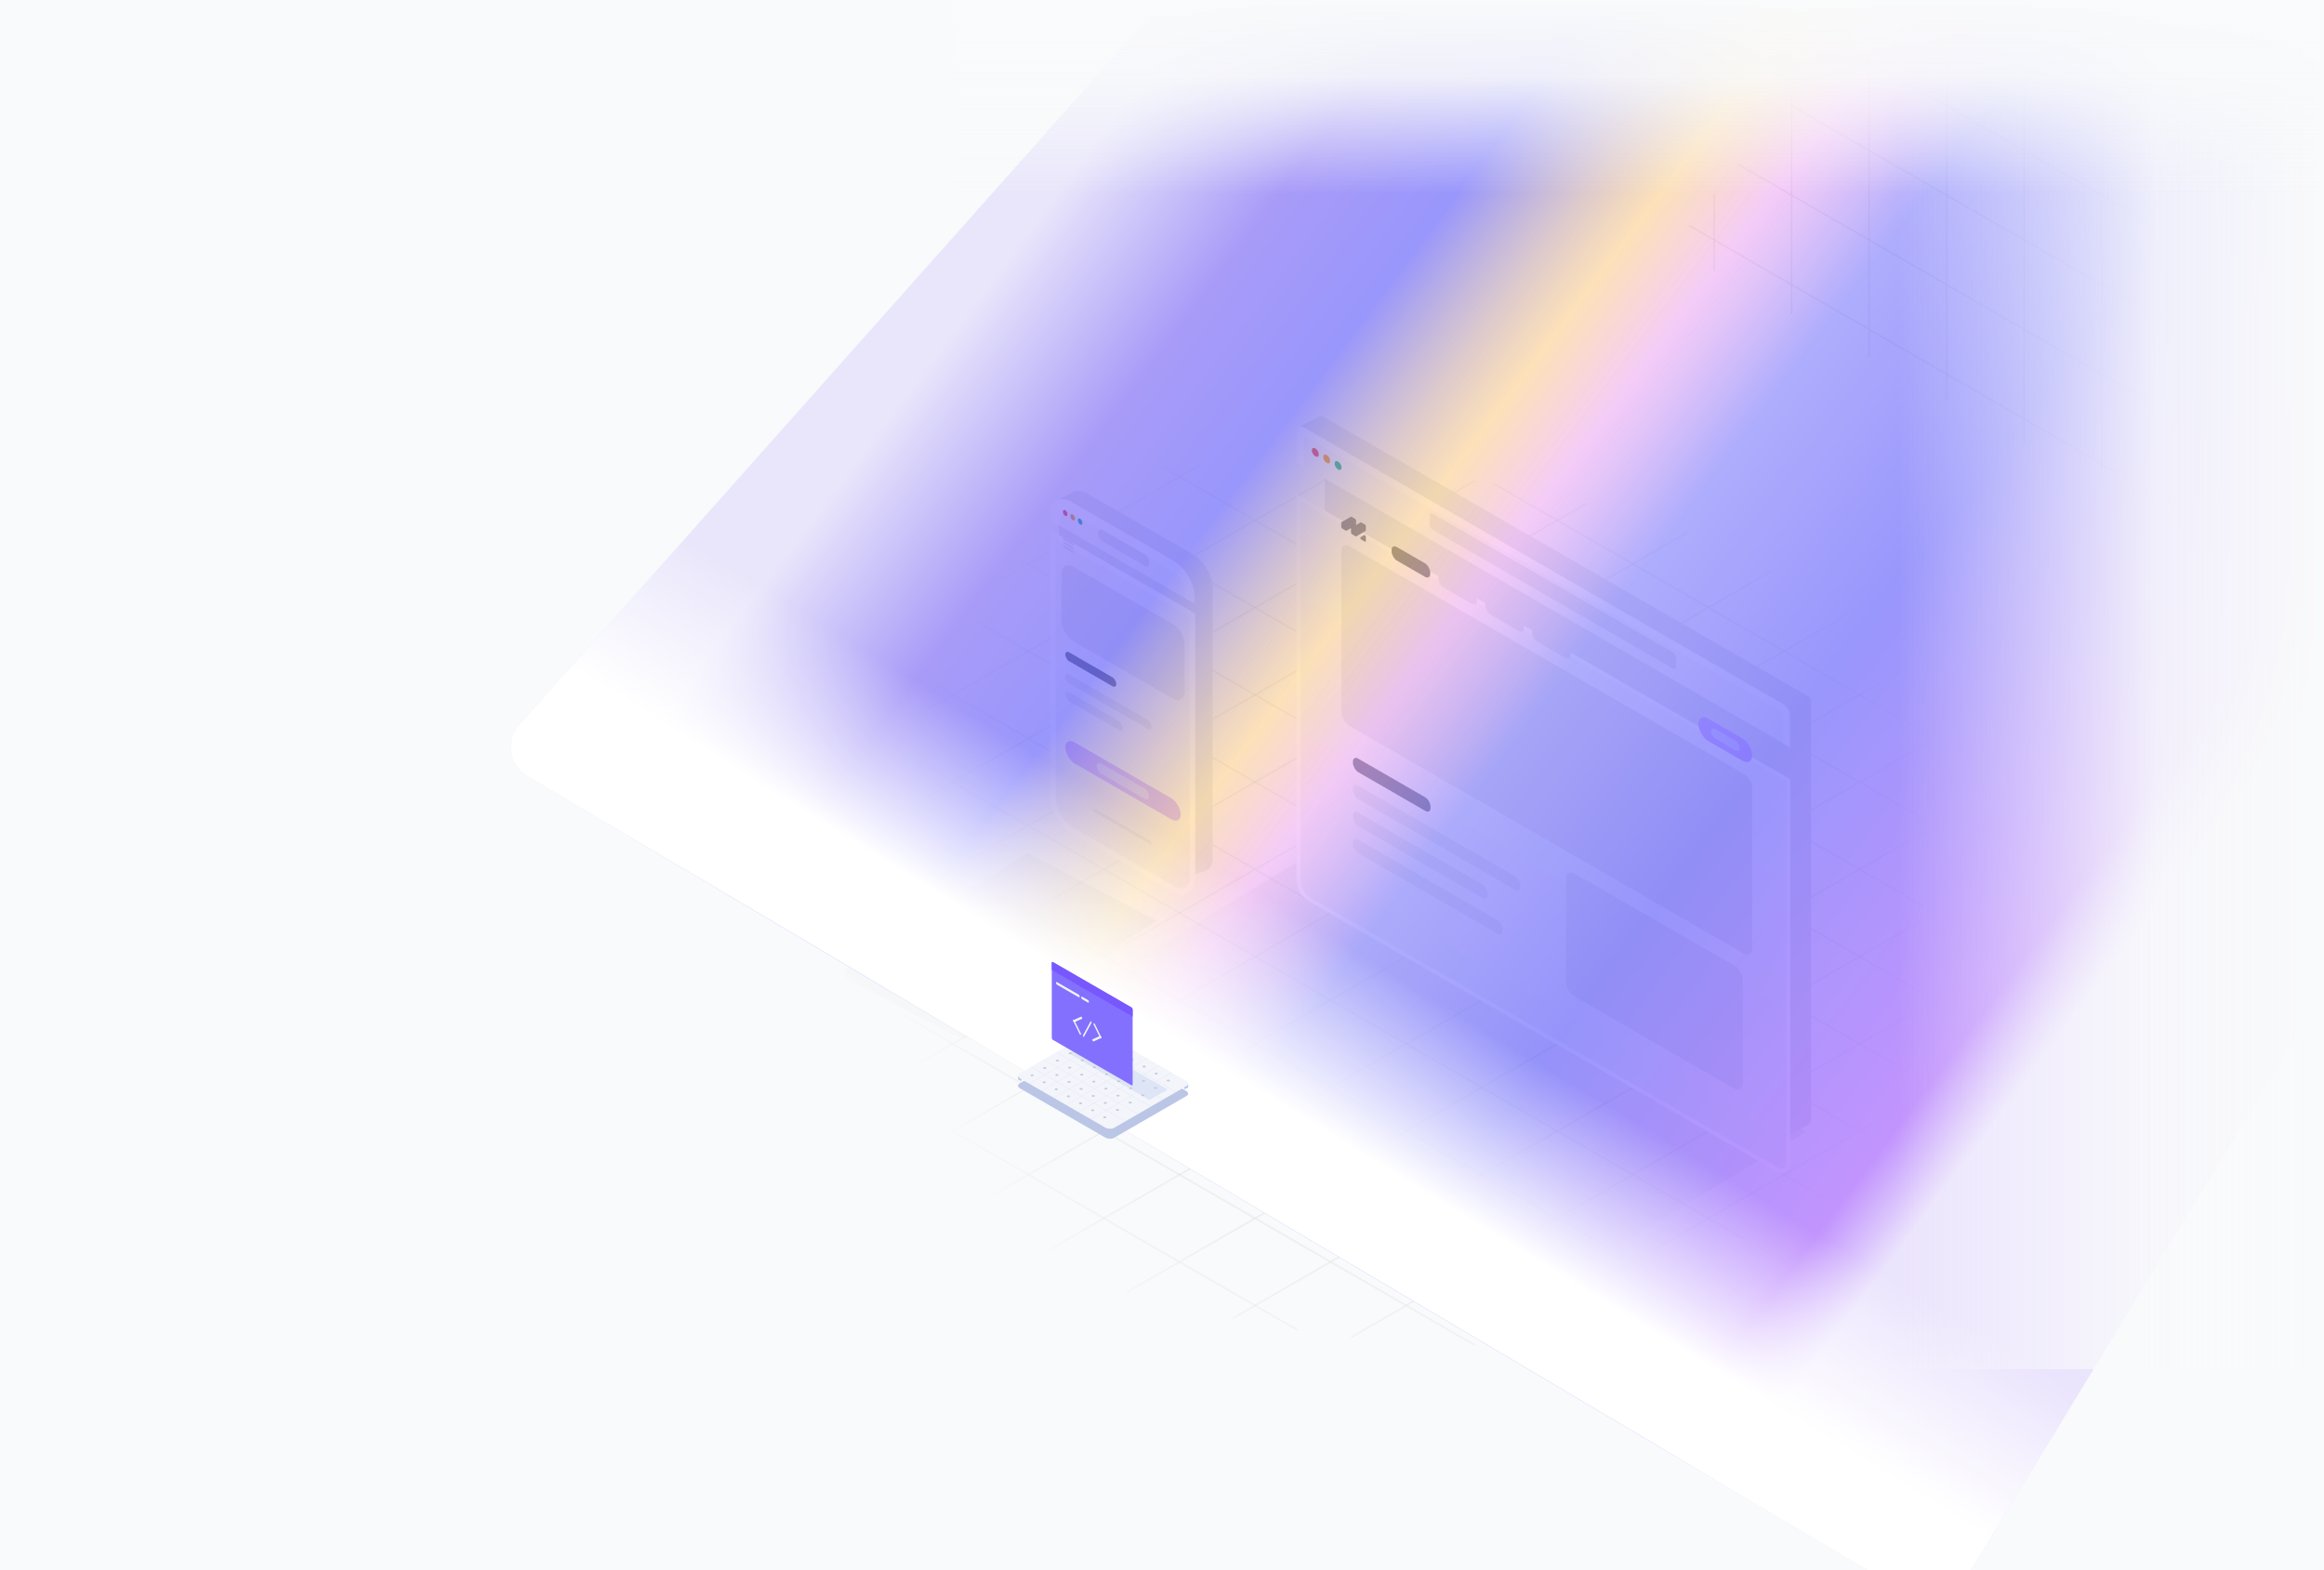 <svg viewBox="0 0 2220 1500" fill="none" xmlns="http://www.w3.org/2000/svg">
<g clip-path="url(#clip0_2228_1246)">
<rect width="2220" height="1500" fill="#F9FAFB"/>
<mask id="mask0_2228_1246" style="mask-type:alpha" maskUnits="userSpaceOnUse" x="1563" y="-253" width="519" height="954">
<line y1="-0.427" x2="631.641" y2="-0.427" transform="matrix(-4.84939e-08 1 -0.866 -0.533 1563 -252.544)" stroke="white" stroke-width="0.854"/>
<line y1="-0.427" x2="631.641" y2="-0.427" transform="matrix(-4.81944e-08 1 -0.866 -0.533 1637.01 -206.76)" stroke="white" stroke-width="0.854"/>
<line y1="-0.427" x2="631.641" y2="-0.427" transform="matrix(-4.81944e-08 1 -0.866 -0.533 1711.02 -160.975)" stroke="white" stroke-width="0.854"/>
<line y1="-0.427" x2="631.641" y2="-0.427" transform="matrix(-4.81944e-08 1 -0.866 -0.533 1785.03 -115.191)" stroke="white" stroke-width="0.854"/>
<line y1="-0.427" x2="631.641" y2="-0.427" transform="matrix(-4.81944e-08 1 -0.866 -0.533 1859.04 -69.406)" stroke="white" stroke-width="0.854"/>
<line y1="-0.427" x2="631.641" y2="-0.427" transform="matrix(-4.81944e-08 1 -0.866 -0.533 1933.05 -23.623)" stroke="white" stroke-width="0.854"/>
<line y1="-0.427" x2="631.641" y2="-0.427" transform="matrix(-4.81944e-08 1 -0.866 -0.533 2007.06 22.163)" stroke="white" stroke-width="0.854"/>
<line y1="-0.427" x2="631.641" y2="-0.427" transform="matrix(-4.81944e-08 1 -0.866 -0.533 2081.06 67.947)" stroke="white" stroke-width="0.854"/>
<line y1="-0.427" x2="575.519" y2="-0.427" transform="matrix(-0.866 -0.5 1.52389e-07 -1 2075.82 225.514)" stroke="white" stroke-width="0.854"/>
<line y1="-0.427" x2="575.519" y2="-0.427" transform="matrix(-0.866 -0.5 1.52389e-07 -1 2075.82 310.973)" stroke="white" stroke-width="0.854"/>
<line y1="-0.427" x2="575.519" y2="-0.427" transform="matrix(-0.866 -0.5 1.52389e-07 -1 2075.82 396.431)" stroke="white" stroke-width="0.854"/>
<line y1="-0.427" x2="575.519" y2="-0.427" transform="matrix(-0.866 -0.5 1.52389e-07 -1 2075.82 481.889)" stroke="white" stroke-width="0.854"/>
<line y1="-0.427" x2="575.519" y2="-0.427" transform="matrix(-0.866 -0.5 1.52389e-07 -1 2075.82 567.349)" stroke="white" stroke-width="0.854"/>
<line y1="-0.427" x2="575.519" y2="-0.427" transform="matrix(-0.866 -0.5 1.52389e-07 -1 2075.82 652.692)" stroke="white" stroke-width="0.854"/>
</mask>
<g mask="url(#mask0_2228_1246)">
<g filter="url(#filter0_f_2228_1246)">
<path d="M2081.63 -375.021L2839.51 -365.878L2780.08 891.334L1596.52 236.568L2081.63 -375.021Z" fill="#D9D9D9"/>
</g>
</g>
<mask id="mask1_2228_1246" style="mask-type:alpha" maskUnits="userSpaceOnUse" x="259" y="204" width="2312" height="1335">
<line y1="-0.427" x2="1166.82" y2="-0.427" transform="matrix(-0.866 0.5 -0.866 -0.5 1271.03 204.945)" stroke="white" stroke-width="0.854"/>
<line y1="-0.427" x2="1166.82" y2="-0.427" transform="matrix(-0.866 0.5 -0.866 -0.5 1343.21 246.617)" stroke="white" stroke-width="0.854"/>
<line y1="-0.427" x2="1166.82" y2="-0.427" transform="matrix(-0.866 0.5 -0.866 -0.5 1415.38 288.29)" stroke="white" stroke-width="0.854"/>
<line y1="-0.427" x2="1166.82" y2="-0.427" transform="matrix(-0.866 0.5 -0.866 -0.5 1487.56 329.962)" stroke="white" stroke-width="0.854"/>
<line y1="-0.427" x2="1166.82" y2="-0.427" transform="matrix(-0.866 0.5 -0.866 -0.5 1559.74 371.634)" stroke="white" stroke-width="0.854"/>
<line y1="-0.427" x2="1166.82" y2="-0.427" transform="matrix(-0.866 0.5 -0.866 -0.5 1631.92 413.306)" stroke="white" stroke-width="0.854"/>
<line y1="-0.427" x2="1166.82" y2="-0.427" transform="matrix(-0.866 0.5 -0.866 -0.5 1704.1 454.978)" stroke="white" stroke-width="0.854"/>
<line y1="-0.427" x2="1166.82" y2="-0.427" transform="matrix(-0.866 0.5 -0.866 -0.5 1776.28 496.65)" stroke="white" stroke-width="0.854"/>
<line y1="-0.427" x2="1166.82" y2="-0.427" transform="matrix(-0.866 0.5 -0.866 -0.5 1848.45 538.322)" stroke="white" stroke-width="0.854"/>
<line y1="-0.427" x2="1166.82" y2="-0.427" transform="matrix(-0.866 0.5 -0.866 -0.5 1920.63 579.994)" stroke="white" stroke-width="0.854"/>
<line y1="-0.427" x2="1166.82" y2="-0.427" transform="matrix(-0.866 0.5 -0.866 -0.5 1992.81 621.667)" stroke="white" stroke-width="0.854"/>
<line y1="-0.427" x2="1166.82" y2="-0.427" transform="matrix(-0.866 0.5 -0.866 -0.5 2064.99 663.339)" stroke="white" stroke-width="0.854"/>
<line y1="-0.427" x2="1166.82" y2="-0.427" transform="matrix(-0.866 0.5 -0.866 -0.5 2137.17 705.011)" stroke="white" stroke-width="0.854"/>
<line y1="-0.427" x2="1166.82" y2="-0.427" transform="matrix(-0.866 0.5 -0.866 -0.5 2209.35 746.684)" stroke="white" stroke-width="0.854"/>
<line y1="-0.427" x2="1166.82" y2="-0.427" transform="matrix(-0.866 0.5 -0.866 -0.5 2281.52 788.355)" stroke="white" stroke-width="0.854"/>
<line y1="-0.427" x2="1166.82" y2="-0.427" transform="matrix(-0.866 0.5 -0.866 -0.5 2353.7 830.028)" stroke="white" stroke-width="0.854"/>
<line y1="-0.427" x2="1166.82" y2="-0.427" transform="matrix(-0.866 0.5 -0.866 -0.5 2425.88 871.699)" stroke="white" stroke-width="0.854"/>
<line y1="-0.427" x2="1166.82" y2="-0.427" transform="matrix(-0.866 0.5 -0.866 -0.5 2498.06 913.371)" stroke="white" stroke-width="0.854"/>
<line y1="-0.427" x2="1058.73" y2="-0.427" transform="matrix(-0.866 0.5 -0.866 -0.5 2523.99 981.74)" stroke="white" stroke-width="0.854"/>
<line y1="-0.427" x2="1500.2" y2="-0.427" transform="matrix(-0.866 -0.5 0.866 -0.5 2570.24 955.043)" stroke="white" stroke-width="0.854"/>
<line y1="-0.427" x2="1500.2" y2="-0.427" transform="matrix(-0.866 -0.5 0.866 -0.5 2498.06 996.715)" stroke="white" stroke-width="0.854"/>
<line y1="-0.427" x2="1500.2" y2="-0.427" transform="matrix(-0.866 -0.5 0.866 -0.5 2425.88 1038.39)" stroke="white" stroke-width="0.854"/>
<line y1="-0.427" x2="1500.2" y2="-0.427" transform="matrix(-0.866 -0.5 0.866 -0.5 2353.7 1080.06)" stroke="white" stroke-width="0.854"/>
<line y1="-0.427" x2="1500.2" y2="-0.427" transform="matrix(-0.866 -0.5 0.866 -0.5 2281.52 1121.73)" stroke="white" stroke-width="0.854"/>
<line y1="-0.427" x2="1500.2" y2="-0.427" transform="matrix(-0.866 -0.5 0.866 -0.5 2209.34 1163.4)" stroke="white" stroke-width="0.854"/>
<line y1="-0.427" x2="1500.2" y2="-0.427" transform="matrix(-0.866 -0.5 0.866 -0.5 2137.16 1205.08)" stroke="white" stroke-width="0.854"/>
<line y1="-0.427" x2="1500.2" y2="-0.427" transform="matrix(-0.866 -0.5 0.866 -0.5 2064.99 1246.75)" stroke="white" stroke-width="0.854"/>
<line y1="-0.427" x2="1500.2" y2="-0.427" transform="matrix(-0.866 -0.5 0.866 -0.5 1992.81 1288.42)" stroke="white" stroke-width="0.854"/>
<line y1="-0.427" x2="1500.2" y2="-0.427" transform="matrix(-0.866 -0.5 0.866 -0.5 1920.63 1330.09)" stroke="white" stroke-width="0.854"/>
<line y1="-0.427" x2="1500.2" y2="-0.427" transform="matrix(-0.866 -0.5 0.866 -0.5 1848.46 1371.77)" stroke="white" stroke-width="0.854"/>
<line y1="-0.427" x2="1500.2" y2="-0.427" transform="matrix(-0.866 -0.5 0.866 -0.5 1776.27 1413.44)" stroke="white" stroke-width="0.854"/>
<line y1="-0.427" x2="1500.2" y2="-0.427" transform="matrix(-0.866 -0.5 0.866 -0.5 1704.1 1455.11)" stroke="white" stroke-width="0.854"/>
<line y1="-0.427" x2="1500.2" y2="-0.427" transform="matrix(-0.866 -0.5 0.866 -0.5 1631.92 1496.78)" stroke="white" stroke-width="0.854"/>
<line y1="-0.427" x2="1500.2" y2="-0.427" transform="matrix(-0.866 -0.5 0.866 -0.5 1559.74 1538.45)" stroke="white" stroke-width="0.854"/>
</mask>
<g mask="url(#mask1_2228_1246)">
<path d="M1874.47 1185.03C1612.42 1336.32 1151.04 1315.33 843.925 1138.02C536.815 960.709 500.455 694.328 762.5 543.036C1024.55 391.744 1485.93 412.736 1793.04 590.046C2100.15 767.357 2136.51 1033.74 1874.47 1185.03Z" fill="url(#paint0_radial_2228_1246)" stroke="white" stroke-width="0.74"/>
</g>
<g opacity="0.07" filter="url(#filter1_f_2228_1246)">
<path d="M1247.68 818.437L1725.63 1080.89L1518.67 1206.37C1511.8 1210.53 1500.53 1210.77 1493.49 1206.91L1041.04 958.449C1033.99 954.583 1033.86 948.074 1040.72 943.91L1247.68 818.437Z" fill="url(#paint1_linear_2228_1246)"/>
</g>
<g opacity="0.11" filter="url(#filter2_f_2228_1246)">
<path d="M981.537 814.944L1105.32 879.608L935.586 987.391C928.806 991.696 917.538 992.172 910.419 988.453L812.42 937.256C805.301 933.537 805.027 927.032 811.807 922.726L981.537 814.944Z" fill="url(#paint2_linear_2228_1246)"/>
</g>
<g filter="url(#filter3_dd_2228_1246)">
<path fill-rule="evenodd" clip-rule="evenodd" d="M1266.38 397.382C1263.73 395.852 1261.18 395.541 1259.24 396.511L1241.06 405.597L1695.68 677.672L1265.52 429.318L1265.52 793.55C1265.52 798.958 1269.19 805.537 1273.86 808.521L1705.26 1083.73L1727.21 1072.77C1729 1071.88 1730.01 1069.77 1730.01 1066.95L1730.01 698.219L1730.01 697.494L1730.01 667.828C1730.01 666.097 1728.8 663.991 1727.3 663.127L1266.38 397.382Z" fill="#E5E7EB"/>
</g>
<g filter="url(#filter4_dd_2228_1246)">
<path d="M1242.07 441.427L1706.57 709.603L1706.57 1073.31C1706.57 1078.93 1702.62 1081.21 1697.76 1078.4L1250.88 820.39C1246.01 817.582 1242.07 810.754 1242.07 805.138L1242.07 441.427Z" fill="url(#paint3_linear_2228_1246)"/>
<path d="M1242.07 439.489L1240.39 438.521L1240.39 440.458L1240.39 804.17C1240.39 810.855 1245.09 818.985 1250.88 822.327L1697.76 1080.34C1703.55 1083.68 1708.24 1080.97 1708.24 1074.28L1708.24 710.571L1708.24 708.634L1706.57 707.665L1242.07 439.489Z" stroke="white" stroke-width="3.874"/>
</g>
<g filter="url(#filter5_d_2228_1246)">
<mask id="path-56-outside-1_2228_1246" maskUnits="userSpaceOnUse" x="1238.61" y="402.625" width="471.984" height="310.5" fill="black">
<rect fill="white" x="1238.61" y="402.625" width="471.984" height="310.5"/>
<path d="M1242.07 411.758C1242.07 410.027 1243.29 409.326 1244.79 410.191L1703.85 675.234C1705.35 676.099 1706.57 678.204 1706.57 679.934L1706.57 710.328L1242.07 442.152L1242.07 411.758Z"/>
</mask>
<path d="M1242.07 411.758C1242.07 410.027 1243.29 409.326 1244.79 410.191L1703.85 675.234C1705.35 676.099 1706.57 678.204 1706.57 679.934L1706.57 710.328L1242.07 442.152L1242.07 411.758Z" fill="#F9FAFB"/>
<path d="M1238.72 409.821C1238.72 405.95 1241.43 404.382 1244.79 406.317L1703.85 671.36C1707.21 673.295 1709.92 678.001 1709.92 681.871L1703.21 678.738L1245.43 414.436L1238.72 409.821ZM1706.57 710.328L1242.07 442.152L1706.57 710.328ZM1238.72 440.214L1238.72 409.821C1238.72 405.95 1241.43 404.382 1244.79 406.317L1245.43 414.436L1245.43 444.089L1238.72 440.214ZM1703.85 671.36C1707.21 673.295 1709.92 678.001 1709.92 681.871L1709.92 712.265L1703.21 708.391L1703.21 678.738L1703.85 671.36Z" fill="white" mask="url(#path-56-outside-1_2228_1246)"/>
</g>
<circle cx="3.76" cy="3.76" r="3.76" transform="matrix(0.866 0.5 -2.20305e-08 1 1253.22 426.534)" fill="#EF4444"/>
<circle cx="3.76" cy="3.76" r="3.76" transform="matrix(0.866 0.5 -2.20305e-08 1 1264.07 432.801)" fill="#F59E0B"/>
<circle cx="3.76" cy="3.76" r="3.76" transform="matrix(0.866 0.5 -2.20305e-08 1 1274.93 439.067)" fill="#10B981"/>
<rect width="271.989" height="15.396" rx="3.079" transform="matrix(0.866 0.5 -2.20305e-08 1 1365.66 489.034)" fill="#E5E7EB"/>
<g filter="url(#filter6_i_2228_1246)">
<rect width="171.768" height="453.313" rx="9.234" transform="matrix(-5.98857e-08 1 -0.866 -0.5 1673.8 741.829)" fill="#E5E7EB"/>
</g>
<g filter="url(#filter7_i_2228_1246)">
<rect width="117.526" height="195.015" rx="9.234" transform="matrix(-5.98857e-08 1 -0.866 -0.5 1664.85 925.22)" fill="#E5E7EB"/>
</g>
<path fill-rule="evenodd" clip-rule="evenodd" d="M1295.35 501.586C1295.39 501.484 1295.41 501.364 1295.41 501.23L1295.41 497.4C1295.41 496.762 1294.96 495.987 1294.41 495.668L1291.09 493.753C1290.83 493.6 1290.57 493.575 1290.39 493.683L1281.51 498.808C1281.32 498.916 1281.22 499.149 1281.22 499.455L1281.22 503.285C1281.22 503.922 1281.66 504.697 1282.22 505.016L1285.53 506.931C1285.8 507.084 1286.05 507.109 1286.24 507.001L1290.6 504.483C1290.56 504.585 1290.54 504.705 1290.54 504.839L1290.54 508.669C1290.54 509.307 1290.99 510.082 1291.54 510.4L1294.86 512.316C1295.12 512.469 1295.38 512.494 1295.57 512.386L1304.44 507.261C1304.63 507.153 1304.73 506.92 1304.73 506.614L1304.73 502.784C1304.73 502.147 1304.29 501.371 1303.73 501.053L1300.42 499.138C1300.15 498.985 1299.9 498.959 1299.71 499.068L1295.35 501.586Z" fill="#6B7280"/>
<path d="M1304.72 516.832C1304.72 517.469 1304.27 517.728 1303.72 517.409L1300.44 515.519C1299.55 515.005 1299.11 513.504 1299.74 513.141L1303.01 511.251C1303.64 510.888 1304.72 512.024 1304.72 513.053L1304.72 516.832Z" fill="#6B7280"/>
<rect width="184.683" height="12.915" rx="5.717" transform="matrix(0.866 0.5 -2.20305e-08 1 1292.4 747.641)" fill="#E5E7EB"/>
<rect width="148.609" height="12.922" rx="5.717" transform="matrix(0.866 0.5 -2.20305e-08 1 1292.4 773.501)" fill="#E5E7EB"/>
<rect width="165.311" height="12.915" rx="5.717" transform="matrix(0.866 0.5 -2.20305e-08 1 1292.4 799.3)" fill="#E5E7EB"/>
<rect width="42.619" height="12.915" rx="5.717" transform="matrix(0.866 0.5 -2.20305e-08 1 1329.31 519.693)" fill="#6B7280"/>
<rect width="42.619" height="12.915" rx="5.717" transform="matrix(0.866 0.5 -2.20305e-08 1 1374.05 545.523)" fill="#E5E7EB"/>
<rect width="42.619" height="12.915" rx="5.717" transform="matrix(0.866 0.5 -2.20305e-08 1 1418.79 571.352)" fill="#E5E7EB"/>
<rect width="42.619" height="12.915" rx="5.717" transform="matrix(0.866 0.5 -2.20305e-08 1 1463.53 597.182)" fill="#E5E7EB"/>
<rect width="59.469" height="21.296" rx="10.648" transform="matrix(0.866 0.5 -2.20305e-08 1 1622.35 681.129)" fill="#D1B6FF"/>
<rect width="31.593" height="9.127" rx="4.563" transform="matrix(0.866 0.5 -2.20305e-08 1 1634.42 694.182)" fill="#DED6FF"/>
<rect width="85.612" height="12.922" rx="5.717" transform="matrix(0.866 0.5 -2.20305e-08 1 1292.4 721.811)" fill="#6B7280"/>
<g filter="url(#filter8_d_2228_1246)">
<path d="M1025.53 467.724C1028.99 465.997 1033.53 466.542 1038.26 469.25L1139.56 527.334C1149.93 533.283 1158.37 547.852 1158.37 559.833L1158.37 817.346C1158.37 823.461 1155.99 827.885 1151.9 829.406L1134.3 835.946L1041.33 761.974C1034.45 756.501 1029.28 746.916 1028.66 738.505L1009.27 475.858L1025.53 467.724Z" fill="#E5E7EB"/>
</g>
<g filter="url(#filter9_d_2228_1246)">
<path d="M1008.06 496.744L1136.72 571.027L1136.72 819.474C1136.72 829.451 1129.72 833.496 1121.08 828.507L1023.71 772.291C1015.07 767.302 1008.06 755.169 1008.06 745.192L1008.06 496.744Z" fill="url(#paint4_linear_2228_1246)"/>
<path d="M1008.06 494.034L1005.72 492.68L1005.72 495.389L1005.72 743.837C1005.72 755.311 1013.77 769.263 1023.71 775.001L1121.08 831.217C1131.01 836.954 1139.07 832.303 1139.07 820.829L1139.07 572.382L1139.07 569.672L1136.72 568.317L1008.06 494.034Z" stroke="white" stroke-width="5.42"/>
</g>
<rect width="127.341" height="20.128" rx="10.064" transform="matrix(0.866 0.5 -2.20305e-08 1 1017.62 704.088)" fill="#D1B6FF"/>
<rect width="57.728" height="9.827" rx="4.914" transform="matrix(0.866 0.5 -2.20305e-08 1 1047.76 726.963)" fill="#DED6FF"/>
<g filter="url(#filter10_i_2228_1246)">
<rect width="71.311" height="135.83" rx="12.917" transform="matrix(-5.98857e-08 1 -0.866 -0.5 1131.58 600.261)" fill="#E5E7EB"/>
</g>
<rect width="95.081" height="8.489" rx="4.245" transform="matrix(0.866 0.5 -2.20305e-08 1 1017.62 642.284)" fill="#E5E7EB"/>
<rect width="63.67" height="8.489" rx="4.245" transform="matrix(0.866 0.5 -2.20305e-08 1 1017.62 659.263)" fill="#E5E7EB"/>
<rect width="56.275" height="8.494" rx="4.247" transform="matrix(0.866 0.5 -2.20305e-08 1 1017.62 621.06)" fill="#6B7280"/>
<g filter="url(#filter11_i_2228_1246)">
<rect width="64.519" height="3.396" rx="1.698" transform="matrix(0.866 0.5 -2.20305e-08 1 1044.09 767.927)" fill="#E5E7EB"/>
</g>
<rect width="11.885" height="2.206" rx="1.103" transform="matrix(0.866 0.5 -2.20305e-08 1 1015.41 513.317)" fill="#E5E7EB"/>
<rect width="11.885" height="2.206" rx="1.103" transform="matrix(0.866 0.5 -2.20305e-08 1 1015.41 516.848)" fill="#E5E7EB"/>
<rect width="11.885" height="2.206" rx="1.103" transform="matrix(0.866 0.5 -2.20305e-08 1 1015.41 520.378)" fill="#E5E7EB"/>
<g filter="url(#filter12_d_2228_1246)">
<mask id="path-89-outside-2_2228_1246" maskUnits="userSpaceOnUse" x="1002.87" y="464.769" width="138.564" height="110" fill="black">
<rect fill="white" x="1002.87" y="464.769" width="138.564" height="110"/>
<path d="M1008.06 491.835C1008.06 481.858 1015.07 477.813 1023.71 482.802L1121.08 539.018C1129.72 544.007 1136.72 556.14 1136.72 566.117L1136.72 571.946L1008.06 497.663L1008.06 491.835Z"/>
</mask>
<path d="M1008.06 491.835C1008.06 481.858 1015.07 477.813 1023.71 482.802L1121.08 539.018C1129.72 544.007 1136.72 556.14 1136.72 566.117L1136.72 571.946L1008.06 497.663L1008.06 491.835Z" fill="#F9FAFB"/>
<path d="M1003.37 489.125C1003.37 476.154 1012.48 470.897 1023.71 477.382L1121.08 533.598C1132.31 540.084 1141.42 555.856 1141.42 568.827L1132.03 563.407C1132.03 556.423 1127.13 547.93 1121.08 544.438L1023.71 488.222C1017.66 484.73 1012.76 487.561 1012.76 494.545L1003.37 489.125ZM1136.72 571.946L1008.06 497.663L1136.72 571.946ZM1003.37 494.953L1003.37 489.125C1003.37 476.154 1012.48 470.897 1023.71 477.382L1023.71 488.222C1017.66 484.73 1012.76 487.561 1012.76 494.545L1012.76 500.373L1003.37 494.953ZM1121.08 533.598C1132.31 540.084 1141.42 555.856 1141.42 568.827L1141.42 574.655L1132.03 569.236L1132.03 563.407C1132.03 556.423 1127.13 547.93 1121.08 544.438L1121.08 533.598Z" fill="white" mask="url(#path-89-outside-2_2228_1246)"/>
</g>
<ellipse cx="2.472" cy="2.676" rx="2.472" ry="2.676" transform="matrix(0.866 0.5 -2.20305e-08 1 1015.39 486.164)" fill="#EF4444"/>
<ellipse cx="2.472" cy="2.676" rx="2.472" ry="2.676" transform="matrix(0.866 0.5 -2.20305e-08 1 1022.53 490.284)" fill="#F59E0B"/>
<ellipse cx="2.472" cy="2.676" rx="2.472" ry="2.676" transform="matrix(0.866 0.5 -2.20305e-08 1 1029.66 494.403)" fill="#10B981"/>
<rect width="56.03" height="11.028" rx="4.307" transform="matrix(0.866 0.5 -2.20305e-08 1 1049.23 503.973)" fill="#E5E7EB"/>
<g style="mix-blend-mode:color-burn">
<path d="M503.477 741.317C486.162 731.057 482.504 707.551 495.884 692.515L1420.3 -346.357C1429.65 -356.861 1444.76 -360.033 1457.54 -354.176L2640.79 188.047C2658.21 196.03 2664.76 217.433 2654.78 233.796L1872.99 1516.07C1863.87 1531.02 1844.42 1535.87 1829.35 1526.94L503.477 741.317Z" fill="url(#paint5_linear_2228_1246)" fill-opacity="0.6"/>
<path d="M503.477 741.317C486.162 731.057 482.504 707.551 495.884 692.515L1420.3 -346.357C1429.65 -356.861 1444.76 -360.033 1457.54 -354.176L2640.79 188.047C2658.21 196.03 2664.76 217.433 2654.78 233.796L1872.99 1516.07C1863.87 1531.02 1844.42 1535.87 1829.35 1526.94L503.477 741.317Z" fill="url(#paint6_linear_2228_1246)"/>
</g>
<rect x="1795.02" width="424.98" height="1307.99" fill="url(#paint7_linear_2228_1246)"/>
<g filter="url(#filter13_dd_2228_1246)">
<path d="M1051.81 989.224C1049.35 987.804 1045.62 987.649 1043.49 988.88L973.97 1029.01C971.839 1030.24 972.105 1032.4 974.568 1033.82L1055.76 1080.69C1058.22 1082.12 1061.95 1082.27 1064.08 1081.04L1133.6 1040.91C1135.73 1039.67 1135.46 1037.52 1133 1036.1L1051.81 989.224Z" fill="#BBC6E6"/>
</g>
<path d="M972.531 1027.56V1031.1L975.415 1032.82L976.275 1028.41L972.531 1027.56ZM1135.04 1035.28V1038.82L1131.59 1040.61L1130.46 1036.7L1135.04 1035.28Z" fill="#BBC6E6"/>
<path d="M1051.81 985.684C1049.35 984.264 1045.62 984.108 1043.49 985.34L973.97 1025.47C971.839 1026.7 972.105 1028.86 974.568 1030.28L1055.76 1077.15C1058.22 1078.58 1061.95 1078.73 1064.08 1077.5L1133.6 1037.37C1135.73 1036.13 1135.46 1033.98 1133 1032.56L1051.81 985.684Z" fill="#F3F5FB"/>
<path d="M1039.19 996.812C1038.64 996.491 1037.8 996.458 1037.32 996.734L1021.66 1005.77C1021.18 1006.05 1021.24 1006.53 1021.79 1006.86L1097.03 1050.29C1097.58 1050.61 1098.42 1050.64 1098.9 1050.37L1114.55 1041.33C1115.03 1041.05 1114.97 1040.57 1114.42 1040.25L1039.19 996.812Z" fill="#DEE5F6"/>
<path d="M1117.1 1032.9C1116.51 1033.24 1115.55 1033.24 1114.96 1032.9C1114.37 1032.56 1114.37 1032 1114.96 1031.66C1115.55 1031.32 1116.51 1031.32 1117.1 1031.66C1117.69 1032 1117.69 1032.56 1117.1 1032.9ZM1104.96 1039.91C1104.36 1040.25 1103.4 1040.25 1102.81 1039.91C1102.22 1039.57 1102.22 1039.02 1102.81 1038.67C1103.4 1038.33 1104.36 1038.33 1104.96 1038.67C1105.55 1039.02 1105.55 1039.57 1104.96 1039.91ZM1092.81 1046.92C1092.22 1047.27 1091.26 1047.27 1090.67 1046.92C1090.07 1046.58 1090.07 1046.03 1090.67 1045.69C1091.26 1045.34 1092.22 1045.34 1092.81 1045.69C1093.4 1046.03 1093.4 1046.58 1092.81 1046.92ZM1080.66 1053.94C1080.07 1054.28 1079.11 1054.28 1078.52 1053.94C1077.93 1053.59 1077.93 1053.04 1078.52 1052.7C1079.11 1052.36 1080.07 1052.36 1080.66 1052.7C1081.25 1053.04 1081.25 1053.59 1080.66 1053.94ZM1068.52 1060.95C1067.92 1061.29 1066.97 1061.29 1066.37 1060.95C1065.78 1060.61 1065.78 1060.05 1066.37 1059.71C1066.97 1059.37 1067.92 1059.37 1068.52 1059.71C1069.11 1060.05 1069.11 1060.61 1068.52 1060.95ZM1056.37 1067.96C1055.78 1068.3 1054.82 1068.3 1054.23 1067.96C1053.64 1067.62 1053.64 1067.07 1054.23 1066.72C1054.82 1066.38 1055.78 1066.38 1056.37 1066.72C1056.96 1067.07 1056.96 1067.62 1056.37 1067.96Z" fill="#C4CBDC"/>
<path d="M1033.09 991.338L1123.2 1043.36L1123.49 1043.2L1033.37 991.175L1033.09 991.338ZM1021.02 998.311L1111.13 1050.34L1111.41 1050.17L1021.3 998.147L1021.02 998.311Z" fill="#DEE3F1"/>
<path d="M1118.98 1024.5L1041.74 1069.09L1042.03 1069.26L1119.26 1024.66L1118.98 1024.5Z" fill="#DEE3F1"/>
<path d="M1047.68 992.815C1047.09 993.157 1046.13 993.157 1045.53 992.815C1044.94 992.475 1044.94 991.92 1045.53 991.578C1046.13 991.238 1047.09 991.238 1047.68 991.578C1048.27 991.92 1048.27 992.475 1047.68 992.815ZM1035.53 999.829C1034.94 1000.17 1033.98 1000.17 1033.39 999.829C1032.8 999.487 1032.8 998.934 1033.39 998.592C1033.98 998.25 1034.94 998.25 1035.53 998.592C1036.12 998.934 1036.12 999.487 1035.53 999.829ZM1023.38 1006.84C1022.79 1007.18 1021.83 1007.18 1021.24 1006.84C1020.65 1006.5 1020.65 1005.95 1021.24 1005.6C1021.83 1005.26 1022.79 1005.26 1023.38 1005.6C1023.98 1005.95 1023.98 1006.5 1023.38 1006.84ZM1011.24 1013.85C1010.65 1014.2 1009.69 1014.2 1009.09 1013.85C1008.5 1013.51 1008.5 1012.96 1009.09 1012.62C1009.69 1012.28 1010.65 1012.28 1011.24 1012.62C1011.83 1012.96 1011.83 1013.51 1011.24 1013.85ZM999.09 1020.87C998.5 1021.21 997.54 1021.21 996.948 1020.87C996.357 1020.53 996.357 1019.97 996.948 1019.63C997.54 1019.29 998.5 1019.29 999.09 1019.63C999.681 1019.97 999.681 1020.53 999.09 1020.87ZM986.945 1027.88C986.353 1028.22 985.393 1028.22 984.801 1027.88C984.21 1027.54 984.21 1026.98 984.801 1026.64C985.393 1026.3 986.353 1026.3 986.945 1026.64C987.536 1026.98 987.536 1027.54 986.945 1027.88ZM1059.25 999.496C1058.66 999.838 1057.7 999.838 1057.1 999.496C1056.51 999.154 1056.51 998.6 1057.1 998.258C1057.7 997.919 1058.66 997.919 1059.25 998.258C1059.84 998.6 1059.84 999.154 1059.25 999.496ZM1047.1 1006.51C1046.51 1006.85 1045.55 1006.85 1044.96 1006.51C1044.37 1006.17 1044.37 1005.61 1044.96 1005.27C1045.55 1004.93 1046.51 1004.93 1047.1 1005.27C1047.69 1005.61 1047.69 1006.17 1047.1 1006.51ZM1034.95 1013.52C1034.36 1013.86 1033.4 1013.86 1032.81 1013.52C1032.22 1013.18 1032.22 1012.63 1032.81 1012.28C1033.4 1011.94 1034.36 1011.94 1034.95 1012.28C1035.55 1012.63 1035.55 1013.18 1034.95 1013.52ZM1022.81 1020.53C1022.22 1020.88 1021.26 1020.88 1020.67 1020.53C1020.07 1020.19 1020.07 1019.64 1020.67 1019.3C1021.26 1018.95 1022.22 1018.95 1022.81 1019.3C1023.4 1019.64 1023.4 1020.19 1022.81 1020.53ZM1010.66 1027.55C1010.07 1027.89 1009.11 1027.89 1008.52 1027.55C1007.93 1027.21 1007.93 1026.65 1008.52 1026.31C1009.11 1025.97 1010.07 1025.97 1010.66 1026.31C1011.25 1026.65 1011.25 1027.21 1010.66 1027.55ZM998.515 1034.56C997.923 1034.9 996.963 1034.9 996.371 1034.56C995.782 1034.22 995.782 1033.67 996.371 1033.32C996.963 1032.98 997.923 1032.98 998.515 1033.32C999.106 1033.67 999.106 1034.22 998.515 1034.56ZM1070.82 1006.18C1070.23 1006.52 1069.27 1006.52 1068.68 1006.18C1068.08 1005.83 1068.08 1005.28 1068.68 1004.94C1069.27 1004.6 1070.23 1004.6 1070.82 1004.94C1071.41 1005.28 1071.41 1005.83 1070.82 1006.18ZM1058.67 1013.19C1058.08 1013.53 1057.12 1013.53 1056.53 1013.19C1055.94 1012.85 1055.94 1012.29 1056.53 1011.95C1057.12 1011.61 1058.08 1011.61 1058.67 1011.95C1059.26 1012.29 1059.26 1012.85 1058.67 1013.19ZM1046.53 1020.2C1045.93 1020.54 1044.97 1020.54 1044.38 1020.2C1043.79 1019.86 1043.79 1019.31 1044.38 1018.97C1044.97 1018.62 1045.93 1018.62 1046.53 1018.97C1047.12 1019.31 1047.12 1019.86 1046.53 1020.2ZM1034.38 1027.22C1033.79 1027.56 1032.83 1027.56 1032.24 1027.22C1031.64 1026.87 1031.64 1026.32 1032.24 1025.98C1032.83 1025.64 1033.79 1025.64 1034.38 1025.98C1034.97 1026.32 1034.97 1026.87 1034.38 1027.22ZM1022.23 1034.23C1021.64 1034.57 1020.68 1034.57 1020.09 1034.23C1019.5 1033.89 1019.5 1033.33 1020.09 1032.99C1020.68 1032.65 1021.64 1032.65 1022.23 1032.99C1022.82 1033.33 1022.82 1033.89 1022.23 1034.23ZM1010.09 1041.24C1009.49 1041.58 1008.53 1041.58 1007.94 1041.24C1007.35 1040.9 1007.35 1040.34 1007.94 1040C1008.53 1039.66 1009.49 1039.66 1010.09 1040C1010.68 1040.34 1010.68 1040.9 1010.09 1041.24ZM1082.39 1012.86C1081.8 1013.2 1080.84 1013.2 1080.25 1012.86C1079.65 1012.52 1079.65 1011.96 1080.25 1011.62C1080.84 1011.28 1081.8 1011.28 1082.39 1011.62C1082.98 1011.96 1082.98 1012.52 1082.39 1012.86ZM1070.24 1019.87C1069.65 1020.21 1068.69 1020.21 1068.1 1019.87C1067.51 1019.53 1067.51 1018.97 1068.1 1018.63C1068.69 1018.29 1069.65 1018.29 1070.24 1018.63C1070.83 1018.97 1070.83 1019.53 1070.24 1019.87ZM1058.1 1026.88C1057.5 1027.22 1056.54 1027.22 1055.95 1026.88C1055.36 1026.54 1055.36 1025.99 1055.95 1025.65C1056.54 1025.3 1057.5 1025.3 1058.1 1025.65C1058.69 1025.99 1058.69 1026.54 1058.1 1026.88ZM1045.95 1033.9C1045.36 1034.24 1044.4 1034.24 1043.81 1033.9C1043.22 1033.55 1043.22 1033 1043.81 1032.66C1044.4 1032.32 1045.36 1032.32 1045.95 1032.66C1046.54 1033 1046.54 1033.55 1045.95 1033.9ZM1033.8 1040.91C1033.21 1041.25 1032.25 1041.25 1031.66 1040.91C1031.07 1040.57 1031.07 1040.01 1031.66 1039.67C1032.25 1039.33 1033.21 1039.33 1033.8 1039.67C1034.39 1040.01 1034.39 1040.57 1033.8 1040.91ZM1021.66 1047.92C1021.07 1048.26 1020.11 1048.26 1019.51 1047.92C1018.92 1047.58 1018.92 1047.02 1019.51 1046.68C1020.11 1046.34 1021.07 1046.34 1021.66 1046.68C1022.25 1047.02 1022.25 1047.58 1021.66 1047.92ZM1093.96 1019.54C1093.37 1019.88 1092.41 1019.88 1091.82 1019.54C1091.22 1019.2 1091.22 1018.64 1091.82 1018.3C1092.41 1017.96 1093.37 1017.96 1093.96 1018.3C1094.55 1018.64 1094.55 1019.2 1093.96 1019.54ZM1081.81 1026.55C1081.22 1026.89 1080.26 1026.89 1079.67 1026.55C1079.08 1026.21 1079.08 1025.65 1079.67 1025.31C1080.26 1024.97 1081.22 1024.97 1081.81 1025.31C1082.4 1025.65 1082.4 1026.21 1081.81 1026.55ZM1069.67 1033.56C1069.07 1033.9 1068.12 1033.9 1067.52 1033.56C1066.93 1033.22 1066.93 1032.67 1067.52 1032.32C1068.12 1031.98 1069.07 1031.98 1069.67 1032.32C1070.26 1032.67 1070.26 1033.22 1069.67 1033.56ZM1057.52 1040.58C1056.93 1040.92 1055.97 1040.92 1055.38 1040.58C1054.79 1040.23 1054.79 1039.68 1055.38 1039.34C1055.97 1039 1056.93 1039 1057.52 1039.34C1058.11 1039.68 1058.11 1040.23 1057.52 1040.58ZM1045.37 1047.59C1044.78 1047.93 1043.82 1047.93 1043.23 1047.59C1042.64 1047.25 1042.64 1046.69 1043.23 1046.35C1043.82 1046.01 1044.78 1046.01 1045.37 1046.35C1045.97 1046.69 1045.97 1047.25 1045.37 1047.59ZM1033.23 1054.6C1032.64 1054.94 1031.68 1054.94 1031.08 1054.6C1030.49 1054.26 1030.49 1053.71 1031.08 1053.36C1031.68 1053.02 1032.64 1053.02 1033.23 1053.36C1033.82 1053.71 1033.82 1054.26 1033.23 1054.6ZM1105.53 1026.22C1104.94 1026.56 1103.98 1026.56 1103.39 1026.22C1102.8 1025.88 1102.8 1025.32 1103.39 1024.98C1103.98 1024.64 1104.94 1024.64 1105.53 1024.98C1106.12 1025.32 1106.12 1025.88 1105.53 1026.22ZM1093.38 1033.23C1092.79 1033.57 1091.83 1033.57 1091.24 1033.23C1090.65 1032.89 1090.65 1032.34 1091.24 1031.99C1091.83 1031.65 1092.79 1031.65 1093.38 1031.99C1093.97 1032.34 1093.97 1032.89 1093.38 1033.23ZM1081.24 1040.24C1080.65 1040.58 1079.69 1040.58 1079.09 1040.24C1078.5 1039.9 1078.5 1039.35 1079.09 1039.01C1079.69 1038.67 1080.65 1038.67 1081.24 1039.01C1081.83 1039.35 1081.83 1039.9 1081.24 1040.24ZM1069.09 1047.26C1068.5 1047.6 1067.54 1047.6 1066.95 1047.26C1066.36 1046.92 1066.36 1046.36 1066.95 1046.02C1067.54 1045.68 1068.5 1045.68 1069.09 1046.02C1069.68 1046.36 1069.68 1046.92 1069.09 1047.26ZM1056.94 1054.27C1056.35 1054.61 1055.39 1054.61 1054.8 1054.27C1054.21 1053.93 1054.21 1053.37 1054.8 1053.03C1055.39 1052.69 1056.35 1052.69 1056.94 1053.03C1057.54 1053.37 1057.54 1053.93 1056.94 1054.27ZM1044.8 1061.28C1044.21 1061.62 1043.25 1061.62 1042.66 1061.28C1042.06 1060.94 1042.06 1060.39 1042.66 1060.04C1043.25 1059.7 1044.21 1059.7 1044.8 1060.04C1045.39 1060.39 1045.39 1060.94 1044.8 1061.28Z" fill="#C4CBDC"/>
<path d="M1060.23 990.577L982.988 1035.17L983.271 1035.33L1060.51 990.741L1060.23 990.577Z" fill="#DEE3F1"/>
<path d="M1008.94 1005.28L1099.05 1057.31L1099.34 1057.15L1009.23 1005.12L1008.94 1005.28ZM996.869 1012.25L1086.98 1064.28L1087.26 1064.12L997.152 1012.09L996.869 1012.25ZM984.793 1019.22L1074.91 1071.25L1075.19 1071.09L985.076 1019.06L984.793 1019.22Z" fill="#DEE3F1"/>
<path d="M1071.98 997.361L994.738 1041.95L995.021 1042.12L1072.26 997.524L1071.98 997.361ZM1083.73 1004.15L1006.49 1048.74L1006.77 1048.9L1084.01 1004.31L1083.73 1004.15ZM1095.48 1010.93L1018.24 1055.52L1018.52 1055.69L1095.76 1011.09L1095.48 1010.93ZM1107.23 1017.71L1029.99 1062.31L1030.28 1062.47L1107.51 1017.88L1107.23 1017.71Z" fill="#DEE3F1"/>
<path d="M1081.95 964.55C1081.95 963.73 1081.45 962.774 1080.84 962.419L1005.83 919.113C1005.21 918.759 1004.71 919.136 1004.71 919.956V991.307C1004.71 992.127 1005.21 993.081 1005.83 993.436L1080.84 1036.74C1081.45 1037.1 1081.95 1036.72 1081.95 1035.9V964.55Z" fill="#8370FF"/>
<path d="M1026.1 974.166L1024.9 974.701L1031.68 988.547L1032.88 988.012L1026.1 974.166Z" fill="#F2F2F2"/>
<path d="M1033.02 971.076L1024.9 974.701L1025.88 976.708L1034 973.081L1033.02 971.076Z" fill="#F2F2F2"/>
<path d="M1051.11 991.955L1052.31 991.42L1045.53 977.576L1044.33 978.111L1051.11 991.955Z" fill="#F2F2F2"/>
<path d="M1044.19 995.047L1052.31 991.42L1051.33 989.413L1043.21 993.04L1044.19 995.047Z" fill="#F2F2F2"/>
<path d="M1081.95 964.607C1081.95 963.756 1081.44 962.763 1080.8 962.394L1005.75 919.067C1005.18 918.738 1004.71 919.088 1004.71 919.852V926.595L1081.95 971.189V964.607Z" fill="#7857FF"/>
<path d="M1031.4 951.999C1031.4 951.326 1030.99 950.545 1030.49 950.254L1009.69 938.247C1009.19 937.956 1008.78 938.266 1008.78 938.937C1008.78 939.609 1009.19 940.391 1009.69 940.683L1030.49 952.687C1030.99 952.978 1031.4 952.67 1031.4 951.999ZM1040.24 957.1C1040.24 956.429 1039.83 955.649 1039.33 955.357L1033.73 952.127C1033.23 951.837 1032.82 952.146 1032.82 952.817C1032.82 953.49 1033.23 954.271 1033.73 954.562L1039.33 957.79C1039.83 958.082 1040.24 957.773 1040.24 957.1ZM1042.88 976.821L1041.99 975.361L1034.33 989.379L1035.22 990.839L1042.88 976.821Z" fill="#F2F2F2"/>
<rect x="910.809" y="194.13" width="194.13" height="1307.99" transform="rotate(-90 910.809 194.13)" fill="url(#paint8_linear_2228_1246)"/>
</g>
<defs>
<filter id="filter0_f_2228_1246" x="1346.52" y="-625.021" width="1742.99" height="1766.35" filterUnits="userSpaceOnUse" color-interpolation-filters="sRGB">
<feFlood flood-opacity="0" result="BackgroundImageFix"/>
<feBlend mode="normal" in="SourceGraphic" in2="BackgroundImageFix" result="shape"/>
<feGaussianBlur stdDeviation="125" result="effect1_foregroundBlur_2228_1246"/>
</filter>
<filter id="filter1_f_2228_1246" x="1019.52" y="802.291" width="722.259" height="423.509" filterUnits="userSpaceOnUse" color-interpolation-filters="sRGB">
<feFlood flood-opacity="0" result="BackgroundImageFix"/>
<feBlend mode="normal" in="SourceGraphic" in2="BackgroundImageFix" result="shape"/>
<feGaussianBlur stdDeviation="8.073" result="effect1_foregroundBlur_2228_1246"/>
</filter>
<filter id="filter2_f_2228_1246" x="790.75" y="798.798" width="330.712" height="208.307" filterUnits="userSpaceOnUse" color-interpolation-filters="sRGB">
<feFlood flood-opacity="0" result="BackgroundImageFix"/>
<feBlend mode="normal" in="SourceGraphic" in2="BackgroundImageFix" result="shape"/>
<feGaussianBlur stdDeviation="8.073" result="effect1_foregroundBlur_2228_1246"/>
</filter>
<filter id="filter3_dd_2228_1246" x="1238.04" y="393.938" width="495.006" height="693.827" filterUnits="userSpaceOnUse" color-interpolation-filters="sRGB">
<feFlood flood-opacity="0" result="BackgroundImageFix"/>
<feColorMatrix in="SourceAlpha" type="matrix" values="0 0 0 0 0 0 0 0 0 0 0 0 0 0 0 0 0 0 127 0" result="hardAlpha"/>
<feOffset dy="1.009"/>
<feGaussianBlur stdDeviation="1.009"/>
<feColorMatrix type="matrix" values="0 0 0 0 0 0 0 0 0 0 0 0 0 0 0 0 0 0 0.06 0"/>
<feBlend mode="normal" in2="BackgroundImageFix" result="effect1_dropShadow_2228_1246"/>
<feColorMatrix in="SourceAlpha" type="matrix" values="0 0 0 0 0 0 0 0 0 0 0 0 0 0 0 0 0 0 127 0" result="hardAlpha"/>
<feOffset dy="1.009"/>
<feGaussianBlur stdDeviation="1.514"/>
<feColorMatrix type="matrix" values="0 0 0 0 0 0 0 0 0 0 0 0 0 0 0 0 0 0 0.1 0"/>
<feBlend mode="normal" in2="effect1_dropShadow_2228_1246" result="effect2_dropShadow_2228_1246"/>
<feBlend mode="normal" in="SourceGraphic" in2="effect2_dropShadow_2228_1246" result="shape"/>
</filter>
<filter id="filter4_dd_2228_1246" x="1203.85" y="424.745" width="540.946" height="718.06" filterUnits="userSpaceOnUse" color-interpolation-filters="sRGB">
<feFlood flood-opacity="0" result="BackgroundImageFix"/>
<feColorMatrix in="SourceAlpha" type="matrix" values="0 0 0 0 0 0 0 0 0 0 0 0 0 0 0 0 0 0 127 0" result="hardAlpha"/>
<feMorphology radius="6.457" operator="erode" in="SourceAlpha" result="effect1_dropShadow_2228_1246"/>
<feOffset dy="12.915"/>
<feGaussianBlur stdDeviation="10.332"/>
<feColorMatrix type="matrix" values="0 0 0 0 0 0 0 0 0 0 0 0 0 0 0 0 0 0 0.04 0"/>
<feBlend mode="normal" in2="BackgroundImageFix" result="effect1_dropShadow_2228_1246"/>
<feColorMatrix in="SourceAlpha" type="matrix" values="0 0 0 0 0 0 0 0 0 0 0 0 0 0 0 0 0 0 127 0" result="hardAlpha"/>
<feMorphology radius="6.457" operator="erode" in="SourceAlpha" result="effect2_dropShadow_2228_1246"/>
<feOffset dy="24"/>
<feGaussianBlur stdDeviation="20.664"/>
<feColorMatrix type="matrix" values="0 0 0 0 0 0 0 0 0 0 0 0 0 0 0 0 0 0 0.1 0"/>
<feBlend mode="normal" in2="effect1_dropShadow_2228_1246" result="effect2_dropShadow_2228_1246"/>
<feBlend mode="normal" in="SourceGraphic" in2="effect2_dropShadow_2228_1246" result="shape"/>
</filter>
<filter id="filter5_d_2228_1246" x="1235.64" y="403.948" width="477.363" height="312.935" filterUnits="userSpaceOnUse" color-interpolation-filters="sRGB">
<feFlood flood-opacity="0" result="BackgroundImageFix"/>
<feColorMatrix in="SourceAlpha" type="matrix" values="0 0 0 0 0 0 0 0 0 0 0 0 0 0 0 0 0 0 127 0" result="hardAlpha"/>
<feOffset dy="1.54"/>
<feGaussianBlur stdDeviation="1.54"/>
<feColorMatrix type="matrix" values="0 0 0 0 0 0 0 0 0 0 0 0 0 0 0 0 0 0 0.05 0"/>
<feBlend mode="normal" in2="BackgroundImageFix" result="effect1_dropShadow_2228_1246"/>
<feBlend mode="normal" in="SourceGraphic" in2="effect1_dropShadow_2228_1246" result="shape"/>
</filter>
<filter id="filter6_i_2228_1246" x="1281.22" y="518.697" width="392.58" height="393.393" filterUnits="userSpaceOnUse" color-interpolation-filters="sRGB">
<feFlood flood-opacity="0" result="BackgroundImageFix"/>
<feBlend mode="normal" in="SourceGraphic" in2="BackgroundImageFix" result="shape"/>
<feColorMatrix in="SourceAlpha" type="matrix" values="0 0 0 0 0 0 0 0 0 0 0 0 0 0 0 0 0 0 127 0" result="hardAlpha"/>
<feOffset dy="2.018"/>
<feGaussianBlur stdDeviation="2.018"/>
<feComposite in2="hardAlpha" operator="arithmetic" k2="-1" k3="1"/>
<feColorMatrix type="matrix" values="0 0 0 0 0 0 0 0 0 0 0 0 0 0 0 0 0 0 0.06 0"/>
<feBlend mode="normal" in2="shape" result="effect1_innerShadow_2228_1246"/>
</filter>
<filter id="filter7_i_2228_1246" x="1495.96" y="831.238" width="168.889" height="210.002" filterUnits="userSpaceOnUse" color-interpolation-filters="sRGB">
<feFlood flood-opacity="0" result="BackgroundImageFix"/>
<feBlend mode="normal" in="SourceGraphic" in2="BackgroundImageFix" result="shape"/>
<feColorMatrix in="SourceAlpha" type="matrix" values="0 0 0 0 0 0 0 0 0 0 0 0 0 0 0 0 0 0 127 0" result="hardAlpha"/>
<feOffset dy="2.018"/>
<feGaussianBlur stdDeviation="2.018"/>
<feComposite in2="hardAlpha" operator="arithmetic" k2="-1" k3="1"/>
<feColorMatrix type="matrix" values="0 0 0 0 0 0 0 0 0 0 0 0 0 0 0 0 0 0 0.06 0"/>
<feBlend mode="normal" in2="shape" result="effect1_innerShadow_2228_1246"/>
</filter>
<filter id="filter8_d_2228_1246" x="1004.96" y="464.58" width="157.714" height="377.827" filterUnits="userSpaceOnUse" color-interpolation-filters="sRGB">
<feFlood flood-opacity="0" result="BackgroundImageFix"/>
<feColorMatrix in="SourceAlpha" type="matrix" values="0 0 0 0 0 0 0 0 0 0 0 0 0 0 0 0 0 0 127 0" result="hardAlpha"/>
<feOffset dy="2.154"/>
<feGaussianBlur stdDeviation="2.154"/>
<feColorMatrix type="matrix" values="0 0 0 0 0 0 0 0 0 0 0 0 0 0 0 0 0 0 0.05 0"/>
<feBlend mode="normal" in2="BackgroundImageFix" result="effect1_dropShadow_2228_1246"/>
<feBlend mode="normal" in="SourceGraphic" in2="effect1_dropShadow_2228_1246" result="shape"/>
</filter>
<filter id="filter9_d_2228_1246" x="983.496" y="486.808" width="177.792" height="387.835" filterUnits="userSpaceOnUse" color-interpolation-filters="sRGB">
<feFlood flood-opacity="0" result="BackgroundImageFix"/>
<feColorMatrix in="SourceAlpha" type="matrix" values="0 0 0 0 0 0 0 0 0 0 0 0 0 0 0 0 0 0 127 0" result="hardAlpha"/>
<feMorphology radius="9.033" operator="erode" in="SourceAlpha" result="effect1_dropShadow_2228_1246"/>
<feOffset dy="18.066"/>
<feGaussianBlur stdDeviation="14.453"/>
<feColorMatrix type="matrix" values="0 0 0 0 0 0 0 0 0 0 0 0 0 0 0 0 0 0 0.04 0"/>
<feBlend mode="normal" in2="BackgroundImageFix" result="effect1_dropShadow_2228_1246"/>
<feBlend mode="normal" in="SourceGraphic" in2="effect1_dropShadow_2228_1246" result="shape"/>
</filter>
<filter id="filter10_i_2228_1246" x="1013.94" y="537.277" width="117.633" height="131.77" filterUnits="userSpaceOnUse" color-interpolation-filters="sRGB">
<feFlood flood-opacity="0" result="BackgroundImageFix"/>
<feBlend mode="normal" in="SourceGraphic" in2="BackgroundImageFix" result="shape"/>
<feColorMatrix in="SourceAlpha" type="matrix" values="0 0 0 0 0 0 0 0 0 0 0 0 0 0 0 0 0 0 127 0" result="hardAlpha"/>
<feOffset dy="2.405"/>
<feGaussianBlur stdDeviation="2.405"/>
<feComposite in2="hardAlpha" operator="arithmetic" k2="-1" k3="1"/>
<feColorMatrix type="matrix" values="0 0 0 0 0 0 0 0 0 0 0 0 0 0 0 0 0 0 0.06 0"/>
<feBlend mode="normal" in2="shape" result="effect1_innerShadow_2228_1246"/>
</filter>
<filter id="filter11_i_2228_1246" x="1044.09" y="768.575" width="55.875" height="37.972" filterUnits="userSpaceOnUse" color-interpolation-filters="sRGB">
<feFlood flood-opacity="0" result="BackgroundImageFix"/>
<feBlend mode="normal" in="SourceGraphic" in2="BackgroundImageFix" result="shape"/>
<feColorMatrix in="SourceAlpha" type="matrix" values="0 0 0 0 0 0 0 0 0 0 0 0 0 0 0 0 0 0 127 0" result="hardAlpha"/>
<feOffset dy="3.613"/>
<feGaussianBlur stdDeviation="3.613"/>
<feComposite in2="hardAlpha" operator="arithmetic" k2="-1" k3="1"/>
<feColorMatrix type="matrix" values="0 0 0 0 0 0 0 0 0 0 0 0 0 0 0 0 0 0 0.06 0"/>
<feBlend mode="normal" in2="shape" result="effect1_innerShadow_2228_1246"/>
</filter>
<filter id="filter12_d_2228_1246" x="999.062" y="472.451" width="146.661" height="108.665" filterUnits="userSpaceOnUse" color-interpolation-filters="sRGB">
<feFlood flood-opacity="0" result="BackgroundImageFix"/>
<feColorMatrix in="SourceAlpha" type="matrix" values="0 0 0 0 0 0 0 0 0 0 0 0 0 0 0 0 0 0 127 0" result="hardAlpha"/>
<feOffset dy="2.154"/>
<feGaussianBlur stdDeviation="2.154"/>
<feColorMatrix type="matrix" values="0 0 0 0 0 0 0 0 0 0 0 0 0 0 0 0 0 0 0.05 0"/>
<feBlend mode="normal" in2="BackgroundImageFix" result="effect1_dropShadow_2228_1246"/>
<feBlend mode="normal" in="SourceGraphic" in2="effect1_dropShadow_2228_1246" result="shape"/>
</filter>
<filter id="filter13_dd_2228_1246" x="967.531" y="987.049" width="172.504" height="103.822" filterUnits="userSpaceOnUse" color-interpolation-filters="sRGB">
<feFlood flood-opacity="0" result="BackgroundImageFix"/>
<feColorMatrix in="SourceAlpha" type="matrix" values="0 0 0 0 0 0 0 0 0 0 0 0 0 0 0 0 0 0 127 0" result="hardAlpha"/>
<feMorphology radius="1" operator="erode" in="SourceAlpha" result="effect1_dropShadow_2228_1246"/>
<feOffset dy="2"/>
<feGaussianBlur stdDeviation="2"/>
<feColorMatrix type="matrix" values="0 0 0 0 0 0 0 0 0 0 0 0 0 0 0 0 0 0 0.06 0"/>
<feBlend mode="normal" in2="BackgroundImageFix" result="effect1_dropShadow_2228_1246"/>
<feColorMatrix in="SourceAlpha" type="matrix" values="0 0 0 0 0 0 0 0 0 0 0 0 0 0 0 0 0 0 127 0" result="hardAlpha"/>
<feMorphology radius="1" operator="erode" in="SourceAlpha" result="effect2_dropShadow_2228_1246"/>
<feOffset dy="4"/>
<feGaussianBlur stdDeviation="3"/>
<feColorMatrix type="matrix" values="0 0 0 0 0 0 0 0 0 0 0 0 0 0 0 0 0 0 0.1 0"/>
<feBlend mode="normal" in2="effect1_dropShadow_2228_1246" result="effect2_dropShadow_2228_1246"/>
<feBlend mode="normal" in="SourceGraphic" in2="effect2_dropShadow_2228_1246" result="shape"/>
</filter>
<radialGradient id="paint0_radial_2228_1246" cx="0" cy="0" r="1" gradientUnits="userSpaceOnUse" gradientTransform="translate(1354.57 843.842) rotate(150) scale(716.392 726.793)">
<stop stop-color="#F4F4F4"/>
<stop offset="0.722" stop-color="#898989" stop-opacity="0"/>
</radialGradient>
<linearGradient id="paint1_linear_2228_1246" x1="1486.65" y1="949.665" x2="1358.39" y2="1171.55" gradientUnits="userSpaceOnUse">
<stop stop-color="#4B5563"/>
<stop offset="1" stop-color="#4B5563" stop-opacity="0"/>
</linearGradient>
<linearGradient id="paint2_linear_2228_1246" x1="1043.43" y1="847.276" x2="926.773" y2="1035.25" gradientUnits="userSpaceOnUse">
<stop stop-color="#4B5563"/>
<stop offset="1" stop-color="#4B5563" stop-opacity="0"/>
</linearGradient>
<linearGradient id="paint3_linear_2228_1246" x1="1474.32" y1="575.515" x2="1312.43" y2="855.924" gradientUnits="userSpaceOnUse">
<stop stop-color="white"/>
<stop offset="0" stop-color="#F9FAFB"/>
<stop offset="1" stop-color="#F3F4F6"/>
</linearGradient>
<linearGradient id="paint4_linear_2228_1246" x1="1072.39" y1="533.886" x2="956.989" y2="733.77" gradientUnits="userSpaceOnUse">
<stop stop-color="white"/>
<stop offset="0" stop-color="#F9FAFB"/>
<stop offset="1" stop-color="#F3F4F6"/>
</linearGradient>
<linearGradient id="paint5_linear_2228_1246" x1="1113.8" y1="44.505" x2="2113.5" y2="795.082" gradientUnits="userSpaceOnUse">
<stop stop-color="#DED9FC"/>
<stop offset="0.137" stop-color="#725CF6"/>
<stop offset="0.245" stop-color="#5854FD"/>
<stop offset="0.37" stop-color="#FFC368" stop-opacity="0.75"/>
<stop offset="0.438" stop-color="#EF9AF3" stop-opacity="0.79"/>
<stop offset="0.531" stop-color="#7C79FE"/>
<stop offset="0.695" stop-color="#5854FD"/>
<stop offset="0.943" stop-color="#9C4FFF"/>
<stop offset="1" stop-color="#E1D5FF"/>
</linearGradient>
<linearGradient id="paint6_linear_2228_1246" x1="1256.7" y1="1078.13" x2="1745.31" y2="281.906" gradientUnits="userSpaceOnUse">
<stop offset="0.003" stop-color="white"/>
<stop offset="0.177" stop-color="white" stop-opacity="0"/>
</linearGradient>
<linearGradient id="paint7_linear_2228_1246" x1="2220" y1="798.977" x2="1813.4" y2="798.977" gradientUnits="userSpaceOnUse">
<stop stop-color="#F9FAFB"/>
<stop offset="0.395" stop-color="#F9FAFB" stop-opacity="0.89"/>
<stop offset="0.694" stop-color="#F9FAFB" stop-opacity="0.453"/>
<stop offset="1" stop-color="#F9FAFB" stop-opacity="0"/>
</linearGradient>
<linearGradient id="paint8_linear_2228_1246" x1="1104.94" y1="993.107" x2="919.206" y2="993.107" gradientUnits="userSpaceOnUse">
<stop stop-color="#F9FAFB"/>
<stop offset="0.395" stop-color="#F9FAFB" stop-opacity="0.89"/>
<stop offset="0.694" stop-color="#F9FAFB" stop-opacity="0.453"/>
<stop offset="1" stop-color="#F9FAFB" stop-opacity="0"/>
</linearGradient>
<clipPath id="clip0_2228_1246">
<rect width="2220" height="1500" fill="white"/>
</clipPath>
</defs>
</svg>
